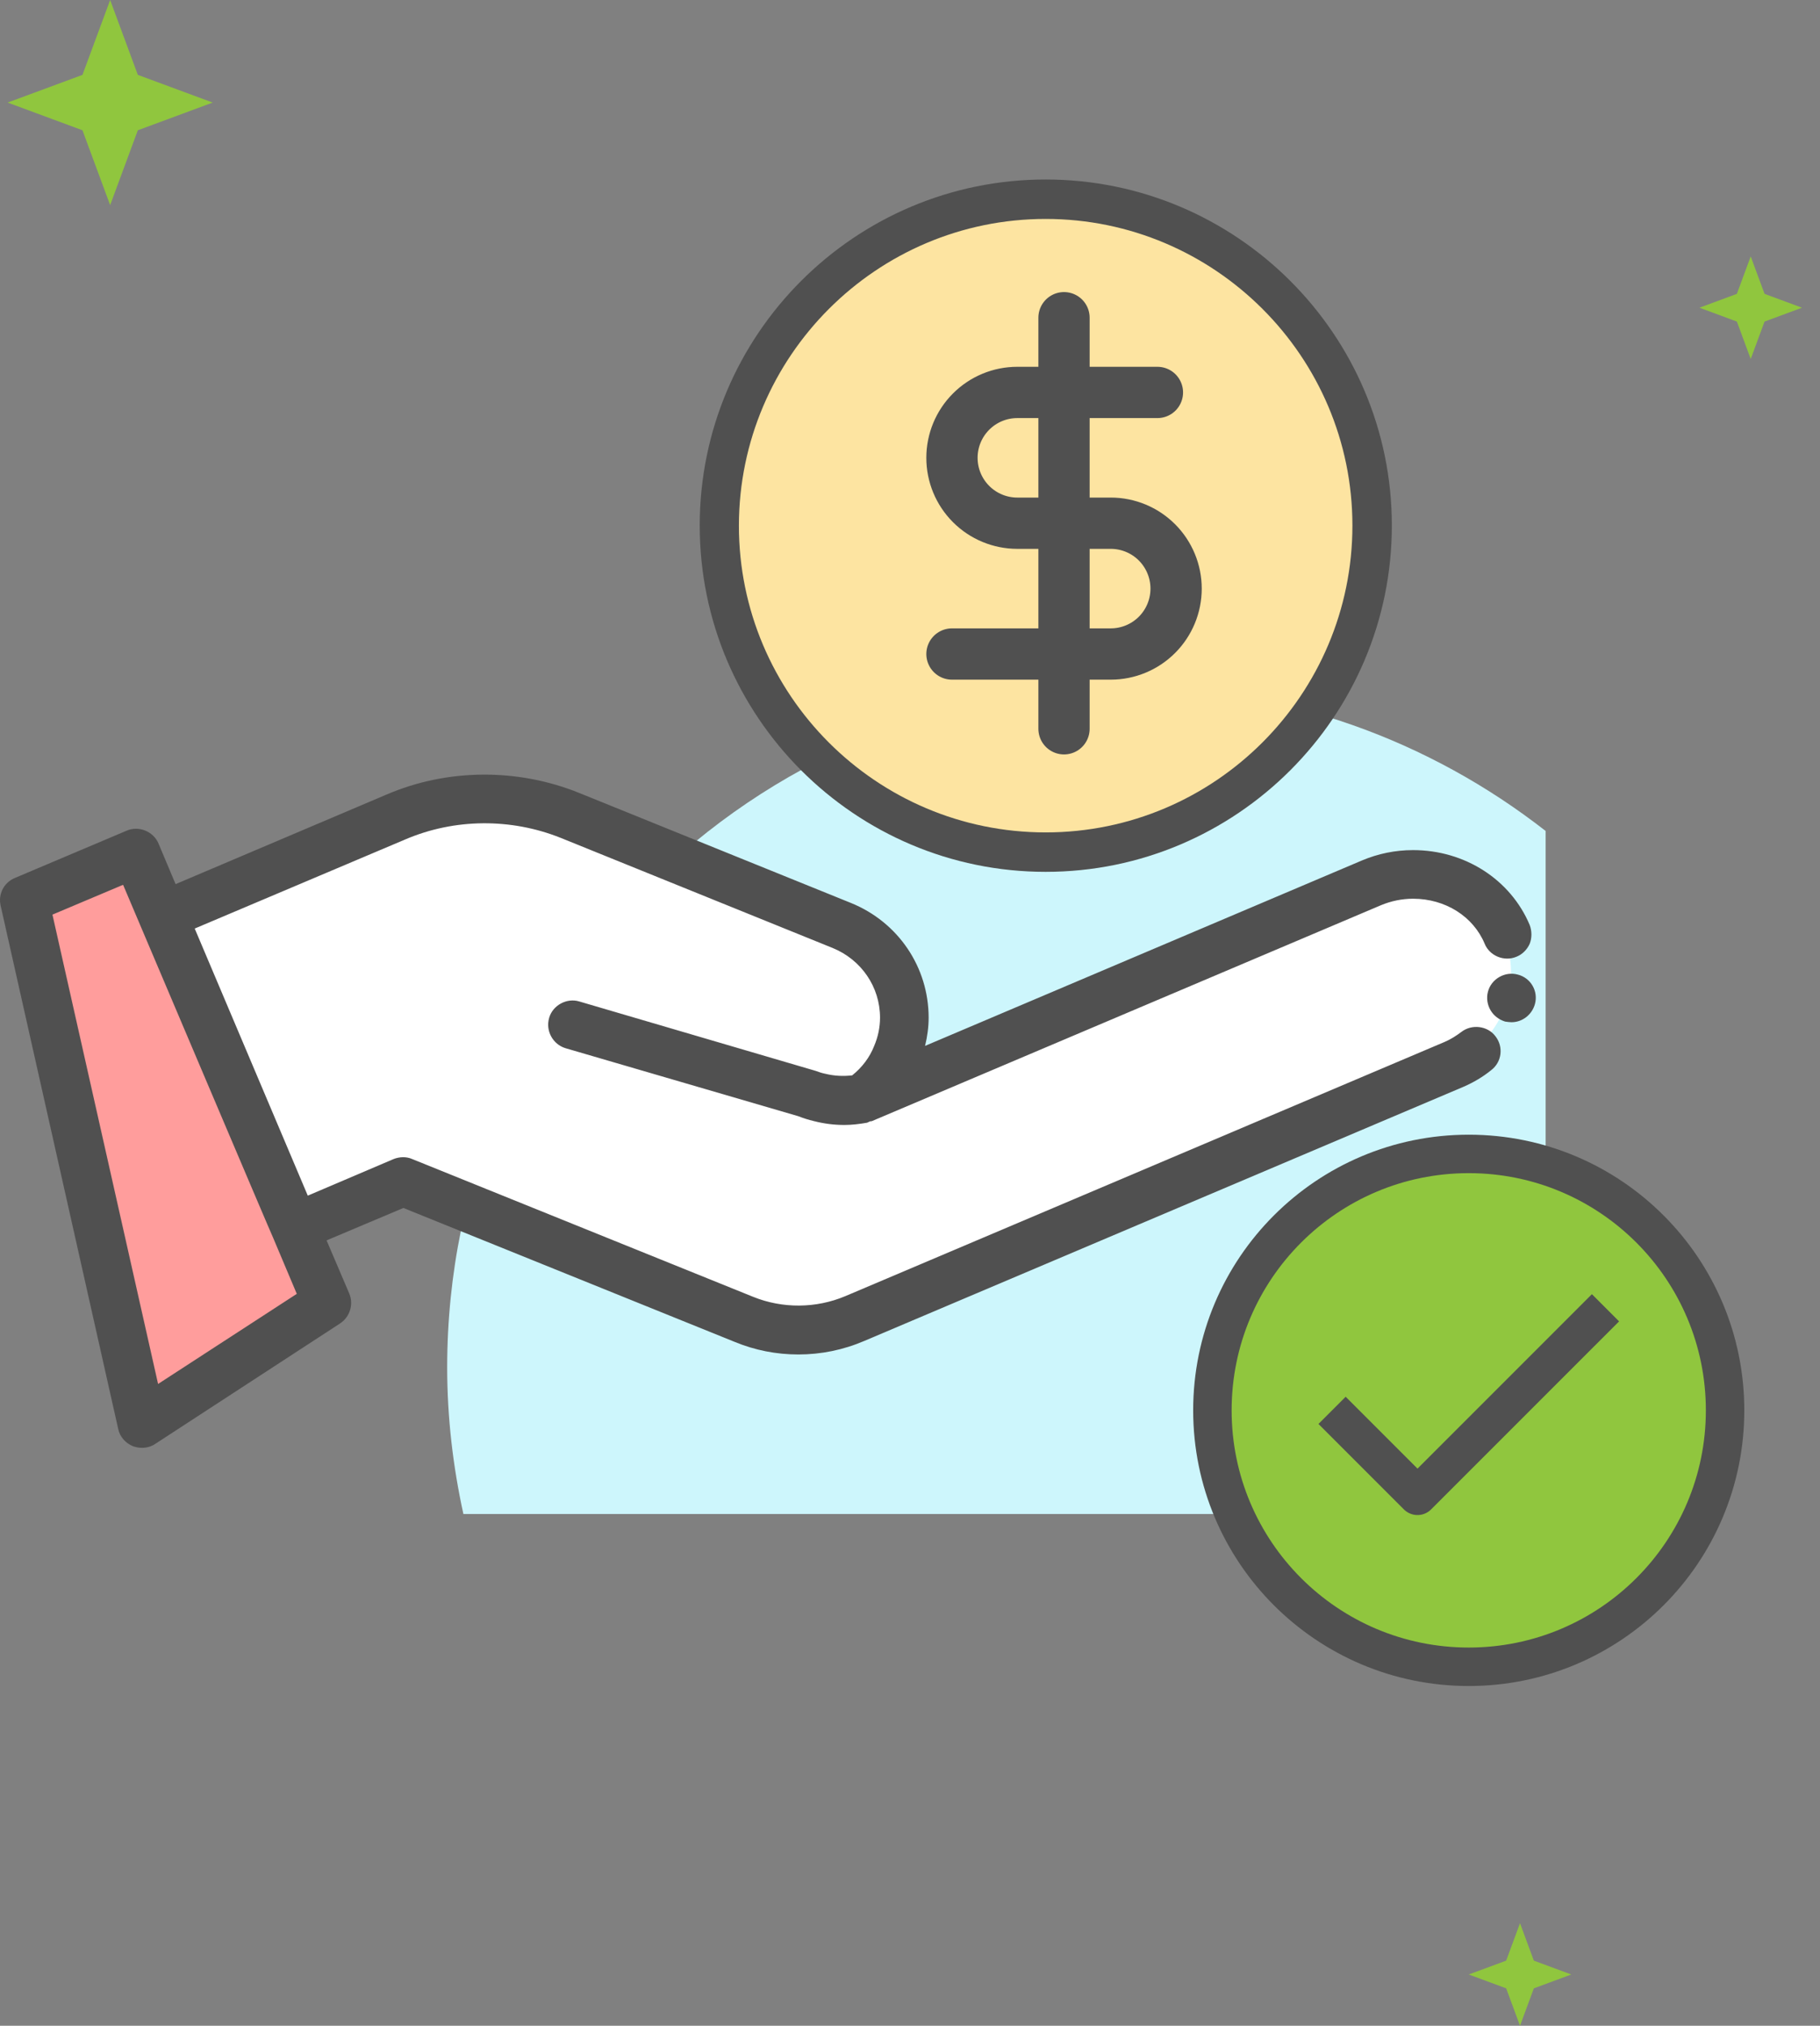 <svg width="71" height="79" viewBox="0 0 71 79" fill="none" xmlns="http://www.w3.org/2000/svg">
<rect x="0" y="0" width="71" height="79" fill="#808080" stroke="none"/>
<path d="M4.297 0L5.377 2.92L8.297 4L5.377 5.08L4.297 8L3.217 5.08L0.297 4L3.217 2.92L4.297 0Z" fill="#90C63E"/>
<path d="M59.297 75L59.837 76.46L61.297 77L59.837 77.54L59.297 79L58.757 77.54L57.297 77L58.757 76.46L59.297 75Z" fill="#90C63E"/>
<path d="M68.297 10L68.837 11.46L70.297 12L68.837 12.54L68.297 14L67.757 12.54L66.297 12L67.757 11.46L68.297 10Z" fill="#90C63E"/>
<path d="M60.297 32.406C55.797 28.892 50.147 26.781 43.991 26.781C29.328 26.781 17.445 38.664 17.445 53.327C17.445 55.286 17.673 57.195 18.077 59.041H60.297V32.406Z" fill="#CDF6FC"/>
<path d="M58.712 36.602C57.953 34.479 55.425 33.556 53.352 34.428L33.506 42.847C34.088 42.43 34.568 41.848 34.846 41.141C35.655 39.143 34.694 36.893 32.697 36.084L22.079 31.786C19.905 30.901 17.465 30.927 15.303 31.849L6.215 35.705L11.372 47.865L15.594 46.07L28.88 51.443C30.27 52.011 31.838 51.999 33.215 51.405L56.588 41.482C57.574 41.065 58.295 40.281 58.674 39.371C59.003 38.524 59.053 37.525 58.712 36.602Z" fill="white"/>
<path d="M5.398 55.513L0.797 35.111L5.158 33.266L12.603 50.811L5.398 55.513Z" fill="#FF9D9C"/>
<path d="M40.797 33C47.7 33 53.297 27.404 53.297 20.5C53.297 13.596 47.7 8 40.797 8C33.893 8 28.297 13.596 28.297 20.5C28.297 27.404 33.893 33 40.797 33Z" fill="#FDE4A1"/>
<path d="M59.209 38.006C58.703 37.867 58.172 38.183 58.046 38.675C57.982 38.916 58.02 39.181 58.147 39.396C58.273 39.611 58.475 39.763 58.716 39.839C58.804 39.851 58.88 39.864 58.968 39.864C59.386 39.864 59.765 39.573 59.879 39.156C60.018 38.65 59.714 38.132 59.209 38.006Z" fill="#505050"/>
<path d="M57.008 40.244C56.806 40.395 56.591 40.534 56.351 40.635L32.978 50.546C31.841 51.026 30.526 51.039 29.376 50.571L16.078 45.199C15.85 45.098 15.585 45.11 15.357 45.199L12.007 46.627L7.596 36.211L15.812 32.735C17.733 31.913 19.933 31.901 21.867 32.672L32.485 36.97C33.598 37.425 34.331 38.486 34.331 39.687C34.331 40.054 34.255 40.433 34.103 40.787C33.926 41.242 33.623 41.634 33.244 41.937C32.89 41.975 32.561 41.963 32.194 41.874C32.068 41.849 31.954 41.811 31.815 41.76L22.6 39.055C22.107 38.904 21.564 39.207 21.425 39.687C21.273 40.193 21.564 40.724 22.057 40.876L31.145 43.53C31.335 43.606 31.537 43.669 31.752 43.72C32.144 43.821 32.536 43.871 32.94 43.871C33.231 43.871 33.535 43.834 33.825 43.783C33.863 43.77 33.901 43.745 33.939 43.732C33.964 43.72 33.989 43.732 34.015 43.72L53.873 35.301C54.265 35.137 54.695 35.048 55.125 35.048C56.389 35.048 57.476 35.743 57.919 36.805C58.108 37.273 58.677 37.513 59.157 37.311C59.385 37.222 59.574 37.033 59.675 36.805C59.764 36.578 59.764 36.312 59.675 36.072C58.93 34.302 57.147 33.152 55.125 33.152C54.43 33.152 53.76 33.291 53.128 33.557L36.088 40.787C36.176 40.42 36.227 40.054 36.227 39.687C36.227 37.715 35.039 35.958 33.193 35.212L22.575 30.915C20.186 29.954 17.443 29.967 15.066 30.991L6.85 34.479L6.18 32.887C5.978 32.419 5.409 32.191 4.941 32.394L0.58 34.239C0.15 34.416 -0.077 34.871 0.024 35.314L4.612 55.728C4.676 56.032 4.891 56.272 5.181 56.398C5.295 56.436 5.421 56.462 5.535 56.462C5.725 56.462 5.902 56.411 6.053 56.31L13.271 51.608C13.651 51.355 13.802 50.862 13.625 50.445L12.74 48.372L15.736 47.108L28.655 52.328C29.451 52.657 30.286 52.821 31.145 52.821C32.03 52.821 32.902 52.644 33.724 52.29L57.097 42.38C57.476 42.215 57.843 42.001 58.171 41.735C58.588 41.419 58.664 40.825 58.336 40.408C58.032 40.003 57.413 39.928 57.008 40.244ZM6.167 53.971L2.046 35.668L4.802 34.505L5.472 36.085C5.472 36.085 10.642 48.27 10.655 48.27L11.578 50.457L6.167 53.971Z" fill="#505050"/>
<path d="M40.792 34C48.236 34 54.297 27.94 54.297 20.495C54.297 13.05 48.236 7 40.792 7C33.347 7 27.297 13.05 27.297 20.495C27.297 27.94 33.347 34 40.792 34ZM40.792 8.538C47.385 8.538 52.759 13.901 52.759 20.495C52.759 27.088 47.396 32.462 40.792 32.462C34.188 32.462 28.825 27.099 28.825 20.495C28.835 13.901 34.198 8.538 40.792 8.538Z" fill="#505050"/>
<path d="M41.508 12.39V28.421" stroke="#505050" stroke-width="2" stroke-linecap="round" stroke-linejoin="round"/>
<path d="M45.152 15.304H39.687C39.011 15.304 38.362 15.572 37.884 16.051C37.405 16.529 37.137 17.178 37.137 17.854C37.137 18.53 37.405 19.179 37.884 19.657C38.362 20.136 39.011 20.404 39.687 20.404H43.331C44.007 20.404 44.656 20.673 45.134 21.151C45.612 21.63 45.881 22.278 45.881 22.955C45.881 23.631 45.612 24.28 45.134 24.758C44.656 25.236 44.007 25.505 43.331 25.505H37.137" stroke="#505050" stroke-width="2" stroke-linecap="round" stroke-linejoin="round"/>
<path d="M57.297 65C62.82 65 67.297 60.523 67.297 55C67.297 49.477 62.82 45 57.297 45C51.774 45 47.297 49.477 47.297 55C47.297 60.523 51.774 65 57.297 65Z" fill="#90C63E" stroke="#505050" stroke-width="1.5" stroke-linejoin="round"/>
<path d="M51.965 55L55.298 58.333L62.632 51" fill="#90C63E"/>
<path d="M51.965 55L55.298 58.333L62.632 51" stroke="#505050" stroke-width="1.5" stroke-linejoin="round"/>
</svg>
